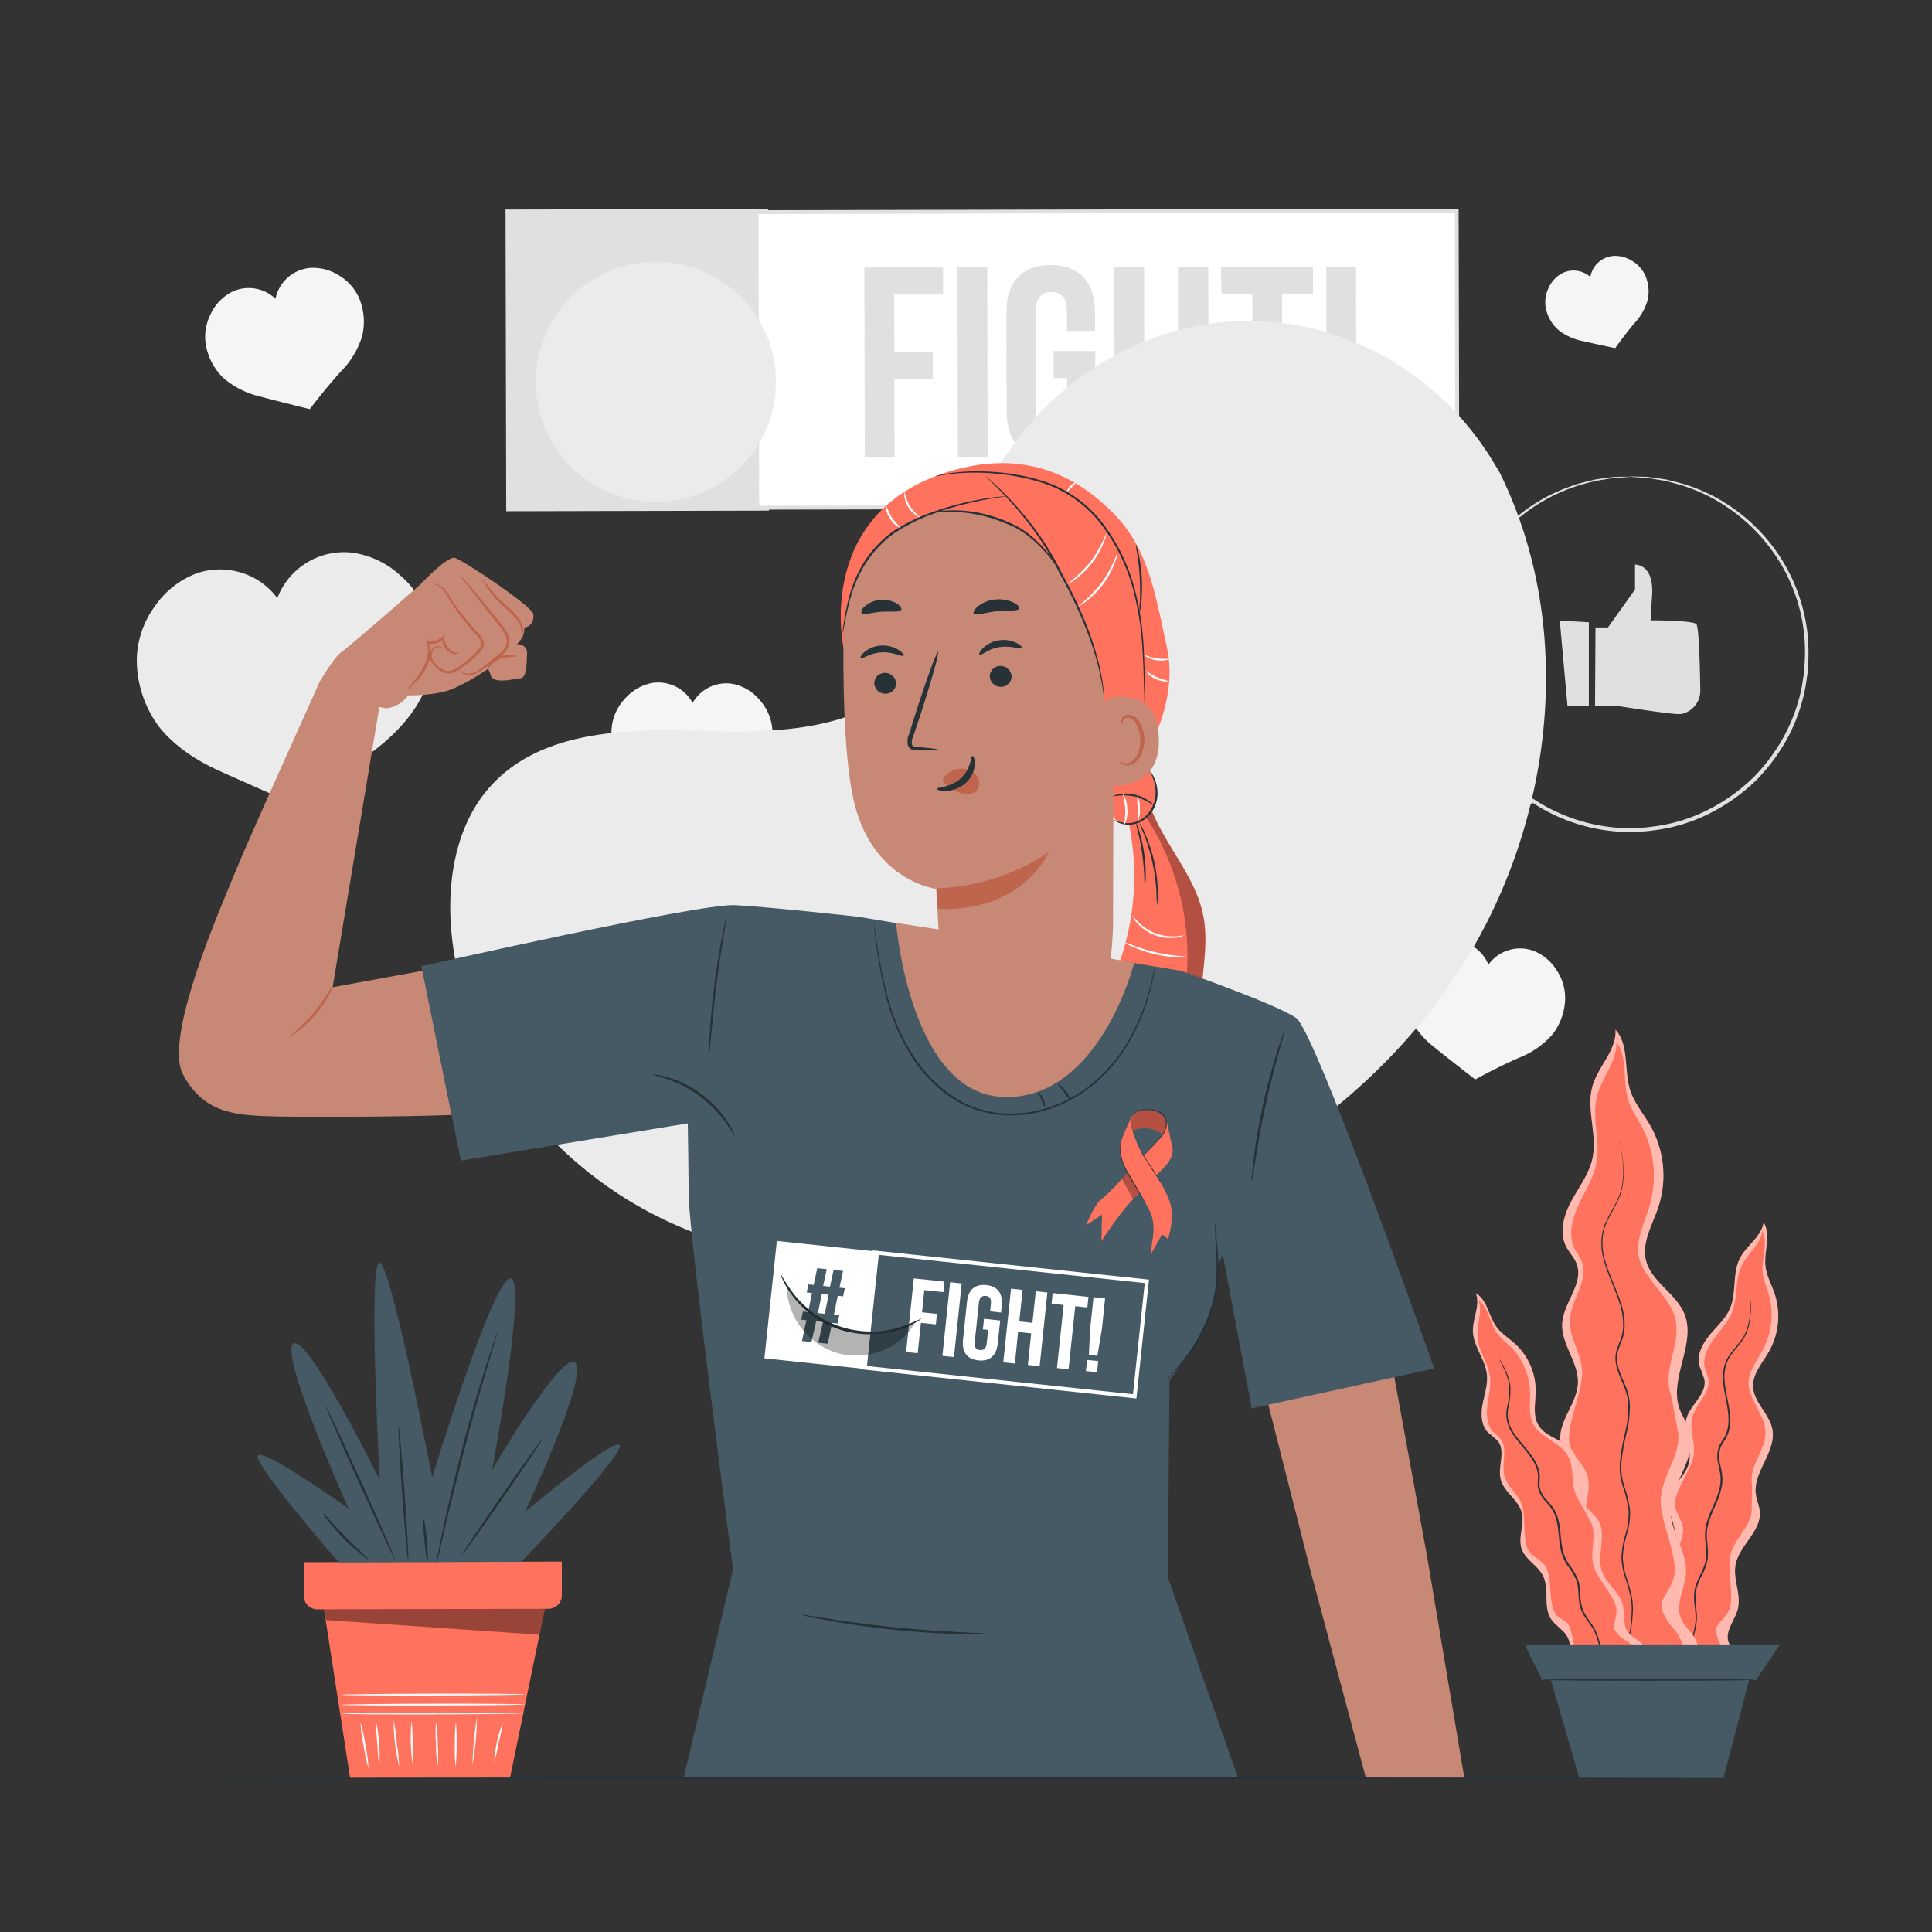 <svg xmlns="http://www.w3.org/2000/svg" viewBox="0 0 500 500"><rect x="0" y="0" width="500" height="500" fill="#333333" stroke="none"/><g id="background-complete"><path d="M412.91,162.38h3.23l7-9.82v-6.44s5-.31,4.41,8.13,0,6.29,0,6.29,10.6,0,11.48,1c.64.67.93,11.19,1,16.9a6.19,6.19,0,0,1-4.38,6.22,4.46,4.46,0,0,1-1.14.15c-2.64,0-16.14-2.15-16.14-2.15h-5.58Z" style="fill:#e0e0e0"></path><polygon points="403.67 160.61 405.66 182.68 411.19 182.68 411.19 161.05 403.67 160.61" style="fill:#e0e0e0"></polygon><path d="M421.91,123.32a4.4,4.4,0,0,1,.8,0l2.32.06c.51,0,1.09,0,1.72.08l2.05.29,2.4.34,2.67.67a43.37,43.37,0,0,1,13,5.65,45.86,45.86,0,0,1,21,34.41,48.52,48.52,0,0,1,.12,6.28c-.07,1.06-.05,2.14-.21,3.21s-.32,2.14-.48,3.23A46.15,46.15,0,0,1,463,190.29a49.32,49.32,0,0,1-8.34,11.48,48.36,48.36,0,0,1-12,8.63A43.84,43.84,0,0,1,428,214.89a28.11,28.11,0,0,1-3.9.33,34.67,34.67,0,0,1-3.95.08,47.28,47.28,0,0,1-7.91-1,46.13,46.13,0,0,1-15.74-6.63l.48.05-16,6.44-.95.38.27-1c1.62-5.88,3.19-11.61,4.71-17.14l.09.42a46,46,0,0,1-8.56-19.59,41.75,41.75,0,0,1-.63-10,32,32,0,0,1,.46-4.82l.36-2.34c.15-.77.38-1.52.56-2.27a45.93,45.93,0,0,1,17.9-26.09,44,44,0,0,1,10.64-5.61l2.4-.86,2.28-.58,2.08-.52c.67-.12,1.32-.19,1.92-.29,1.21-.15,2.28-.36,3.21-.41l2.36-.07,1.44,0a2.49,2.49,0,0,1,.48,0,1.65,1.65,0,0,1-.48.07l-1.44.11-2.34.16c-.92.07-2,.31-3.18.48A45.6,45.6,0,0,0,378,158c-.18.74-.41,1.47-.54,2.23s-.23,1.53-.35,2.31a32,32,0,0,0-.42,4.73,40.61,40.61,0,0,0,.65,9.84,45.16,45.16,0,0,0,8.44,19.16l.14.19-.06.24-4.68,17.15-.68-.61,16-6.45.25-.1.23.15a45.3,45.3,0,0,0,15.39,6.47,46.18,46.18,0,0,0,7.73,1,35.47,35.47,0,0,0,3.86-.07,28.53,28.53,0,0,0,3.82-.33,42.68,42.68,0,0,0,14.32-4.37,47.15,47.15,0,0,0,11.77-8.43,48.38,48.38,0,0,0,8.19-11.21,45.53,45.53,0,0,0,4.31-12.49c.16-1.06.33-2.12.49-3.17s.14-2.1.21-3.14a44.41,44.41,0,0,0-7.46-27.17,46.23,46.23,0,0,0-13.12-13,43.83,43.83,0,0,0-12.76-5.75l-2.65-.71-2.37-.39-2-.33c-.62-.07-1.19-.09-1.7-.13l-2.32-.17A4.12,4.12,0,0,1,421.91,123.32Z" style="fill:#e0e0e0"></path><rect x="130.93" y="54.15" width="67.99" height="78.07" transform="translate(-0.22 0.38) rotate(-0.13)" style="fill:#e0e0e0"></rect><rect x="195.89" y="54.69" width="181.19" height="76.5" transform="translate(-0.22 0.67) rotate(-0.13)" style="fill:#fff"></rect><path d="M195.48,131.9l-.18-77.5h.5L377.49,54l.18,77.5h-.5Zm.82-76.5.18,75.5,180.19-.42L376.5,55Z" style="fill:#e0e0e0"></path><path d="M166.93,104.39h-4.54l-1.44,14h-6.3l1.44-14h-3.43l.55-5.46h3.43l1.3-12.81h-3.5l.54-5.46h3.5l1.17-11.27h6.29l-1.16,11.27h4.55l1.16-11.27,6.3,0-1.16,11.27h3.57l-.55,5.46h-3.57l-1.3,12.81h3.57l-.55,5.46h-3.57l-1.43,14-6.3,0Zm-4-5.45h4.55l1.3-12.81h-4.55Z" style="fill:#fff"></path><path d="M231.47,91l9.93,0,0,7-9.94,0,.05,20.22-7.7,0-.11-49,20.36,0,0,7-12.67,0Z" style="fill:#e0e0e0"></path><path d="M247.79,69.21l7.7,0,.12,49h-7.7Z" style="fill:#e0e0e0"></path><path d="M272.69,90.84l10.77,0,0,15.53c0,7.84-3.89,12.33-11.45,12.35s-11.49-4.46-11.5-12.29l-.06-25.47c0-7.84,3.89-12.33,11.44-12.35s11.49,4.46,11.51,12.29v4.76l-7.28,0V80.41c0-3.5-1.55-4.82-4-4.82s-4,1.34-4,4.84l.06,26.45c0,3.5,1.56,4.75,4,4.75s4-1.27,4-4.77l0-9h-3.5Z" style="fill:#e0e0e0"></path><path d="M296.19,118.08l-7.69,0-.12-49,7.7,0,.05,21,8.74,0,0-21,7.83,0,.12,49-7.84,0-.05-21-8.75,0Z" style="fill:#e0e0e0"></path><path d="M316,69.05l23.8,0v7l-8,0,.09,42-7.69,0-.1-42-8,0Z" style="fill:#e0e0e0"></path><path d="M344.24,107.12l-1-17.7,0-20.43,7.69,0,.05,20.43L350,107.11Zm6.59,3.42,0,7.41-7.42,0,0-7.42Z" style="fill:#e0e0e0"></path><path d="M111.16,161.07a23.78,23.78,0,0,0-7.57-12.15A22.85,22.85,0,0,0,90.89,143a18.5,18.5,0,0,0-19.12,11.79,18.56,18.56,0,0,0-6.14-5.28A18.81,18.81,0,0,0,51,148.34a22.91,22.91,0,0,0-11,8.67,23.9,23.9,0,0,0-4.59,13.56A29,29,0,0,0,41,187.88c3.92,5.08,9.73,8.88,15.57,11.53,9.82,4.47,22.7,10,22.7,10s9.32-8.82,17.86-15.41c5.08-3.92,9.87-8.94,12.52-14.78A29,29,0,0,0,111.16,161.07Z" style="fill:#ebebeb"></path><path d="M92.94,77.15a12.84,12.84,0,0,0-5.14-5.82,12.44,12.44,0,0,0-7.33-2,10,10,0,0,0-9.17,8,10,10,0,0,0-11.72-1.56,12.42,12.42,0,0,0-5.11,5.63,12.9,12.9,0,0,0-1.23,7.67,15.75,15.75,0,0,0,4.57,8.75,22.46,22.46,0,0,0,9.37,4.77c5.66,1.5,13,3.29,13,3.29s4.19-5.56,8.16-9.85a22.24,22.24,0,0,0,5.37-9A15.77,15.77,0,0,0,92.94,77.15Z" style="fill:#f5f5f5"></path><path d="M199.86,188.52a12.87,12.87,0,0,0-3.06-7.13,12.44,12.44,0,0,0-6.33-4.22,10,10,0,0,0-11.22,4.76,10.1,10.1,0,0,0-2.87-3.33,10.22,10.22,0,0,0-7.78-1.82,12.44,12.44,0,0,0-6.61,3.76,12.94,12.94,0,0,0-3.57,6.9,15.77,15.77,0,0,0,1.61,9.74,22.36,22.36,0,0,0,7.41,7.45c4.9,3.2,11.36,7.21,11.36,7.21s5.73-4,10.84-6.81a22.17,22.17,0,0,0,7.92-6.9A15.7,15.7,0,0,0,199.86,188.52Z" style="fill:#f5f5f5"></path><path d="M405.06,258.32a13,13,0,0,0-2.32-7.41,12.45,12.45,0,0,0-5.87-4.84,10.14,10.14,0,0,0-8,.45,10,10,0,0,0-3.67,3.14,10,10,0,0,0-10.07-6.21,12.41,12.41,0,0,0-7,3.06A12.84,12.84,0,0,0,364,253a15.77,15.77,0,0,0,.6,9.86,22.37,22.37,0,0,0,6.61,8.17c4.55,3.68,10.57,8.33,10.57,8.33s6.1-3.37,11.48-5.67a22.17,22.17,0,0,0,8.58-6.06A15.74,15.74,0,0,0,405.06,258.32Z" style="fill:#f5f5f5"></path><path d="M425.7,71.1a8.51,8.51,0,0,0-3.49-3.69,8.12,8.12,0,0,0-4.82-1.16,6.55,6.55,0,0,0-5.81,5.44,6.54,6.54,0,0,0-7.69-.76,8.13,8.13,0,0,0-3.21,3.78,8.5,8.5,0,0,0-.64,5,10.24,10.24,0,0,0,3.18,5.61,14.5,14.5,0,0,0,6.22,2.91c3.72.86,8.58,1.87,8.58,1.87s2.62-3.72,5.12-6.61a14.57,14.57,0,0,0,3.31-6A10.34,10.34,0,0,0,425.7,71.1Z" style="fill:#f5f5f5"></path></g><g id="background-simple"><path d="M388.08,122.23l-1.7-2.81c-14.36-23.67-40.33-37.93-67.7-36.2a71.19,71.19,0,0,0-10.48,1.44c-24.89,5.33-46.55,24.15-55.52,48.25-5.28,14.18-6.76,30.5-16.78,41.75-13,14.65-35.17,15.11-54.63,14.5s-41.62-.09-54.59,14.61c-8.13,9.21-10.71,22.31-10.05,34.64,1.73,32.64,24.48,61.83,53.41,76.34s63,15.81,94.66,9.43c44.36-8.94,86.54-33.5,111.89-71.42S408.37,163.16,388.08,122.23Z" style="fill:#ebebeb"></path><circle cx="169.73" cy="98.8" r="31.08" style="fill:#ebebeb"></circle></g><g id="Plants"><path d="M430.59,430.93c-2.74-.14-3.55-4-2.53-6.56s3-4.82,3.07-7.56c0-2.38-1.49-4.55-1.63-6.93-.26-4.29,3.88-7.79,4.06-12.08.14-3.35-2.19-6.54-1.62-9.84.6-3.55,4.3-5.87,5.15-9.37.9-3.72-1.68-7.66-.69-11.35s5.32-6.39,4.7-10.16a34.38,34.38,0,0,0-1.29-3.55c-.77-2.8.76-5.73,2.62-8s4.13-4.24,5.28-6.91c1.76-4.12.53-9.13,2.62-13.09,1.73-3.3,5.59-5.52,6.07-9.22,2,3.33.05,7.57.49,11.4.29,2.5,1.59,4.75,2.38,7.14a18.57,18.57,0,0,1-1.46,14.88c-1.67,2.95-4.26,5.73-4.13,9.12.16,4.1,4.27,7.07,5,11.12,1,5.78-5.12,11-4.27,16.79.22,1.5.91,2.91,1,4.43.44,5.13-5.39,8.76-6.28,13.85-.65,3.73,1.51,7.6.61,11.29-.68,2.84-3.14,5.39-2.54,8.25a21,21,0,0,0,1.57,3.46,6.56,6.56,0,0,1-1,6.81,5.73,5.73,0,0,1-6.62,1.36" style="fill:#FF725E"></path><g style="opacity:0.5"><path d="M448.8,428.06a21,21,0,0,1-1.57-3.46c-.6-2.86,1.86-5.41,2.54-8.25.9-3.69-1.26-7.56-.61-11.29.89-5.09,6.72-8.72,6.28-13.85-.13-1.52-.82-2.93-1-4.43-.85-5.81,5.31-11,4.27-16.79-.72-4.05-4.83-7-5-11.12-.13-3.39,2.46-6.17,4.14-9.12a18.61,18.61,0,0,0,1.45-14.88c-.79-2.39-2.09-4.64-2.38-7.14-.44-3.83,1.47-8.07-.49-11.4-.48,3.7-4.34,5.92-6.07,9.22-2.09,4-.86,9-2.62,13.09-1.15,2.68-3.43,4.67-5.28,6.91s-3.39,5.18-2.62,8a34.38,34.38,0,0,1,1.29,3.55c.62,3.77-3.72,6.47-4.7,10.16s1.59,7.63.69,11.35c-.85,3.5-4.55,5.82-5.15,9.37-.57,3.3,1.76,6.49,1.62,9.84-.18,4.29-4.32,7.79-4.06,12.08.14,2.38,1.66,4.55,1.63,6.93,0,2.74-2.05,5-3.07,7.56s-.21,6.42,2.53,6.56l10.56,5.3a5.73,5.73,0,0,0,6.62-1.36A6.56,6.56,0,0,0,448.8,428.06Z" style="fill:#fff"></path></g><path d="M445.22,425.54a7.55,7.55,0,0,1-1.06-4.06c.29-1.57,2.94-3,3.6-5.61.86-3.45-.69-9.57,0-13.05.9-4.74,5.8-7.85,5.59-12.56-.05-1.38.14-5.07,0-6.44-.52-5.3,4.13-8.85,3.46-14.11-.48-3.68-4.29-8-4.29-11.75,0-3.12,2.23-5.84,3.71-8.67a19.46,19.46,0,0,0,1.68-13.79c-.59-2.15-1.59-4.14-1.75-6.42-.25-3.5,1.47-7.53-.05-10.46-.52,3.43-3.78,5.73-5.32,8.88-1.85,3.78-1,8.31-2.59,12.22-1,2.54-3,4.52-4.59,6.71s-3,5-2.42,7.52a29.11,29.11,0,0,1,1,3.18c.4,3.43-3.29,6.2-4.22,9.66s1.08,6.92.22,10.41c-.82,3.27-4,7.72-4.63,11-.57,3.08,2.22,5.08,2,8.17-.28,4-4.26,8.77-4.18,12.7.05,2.18,1.87,2.88,1.78,5.08-.11,2.53-2.23,7.55-3.16,10a6.84,6.84,0,0,0,.66,6.79l11.79,5.85C447.64,434.27,447.41,429.15,445.22,425.54Z" style="fill:#FF725E"></path><path d="M453.15,336.54a1.33,1.33,0,0,1,0,.26c0,.2,0,.46,0,.77,0,.67,0,1.67-.13,2.95a14.63,14.63,0,0,1-1.06,4.55c-.69,1.73-2.16,3.28-3.55,5.06a9.38,9.38,0,0,0-1.68,3.08,10.59,10.59,0,0,0-.43,3.77c.13,2.66.95,5.43,1.34,8.46a13,13,0,0,1-.15,4.69,8.76,8.76,0,0,1-.93,2.27,21.36,21.36,0,0,0-1.24,2.07,7.74,7.74,0,0,0-.07,4.79c.17.82.36,1.67.46,2.54a10.22,10.22,0,0,1-.07,2.65,20.9,20.9,0,0,1-1.62,5,41.15,41.15,0,0,0-1.83,4.63,12,12,0,0,0-.4,4.71,21.6,21.6,0,0,1,.16,4.68,14.13,14.13,0,0,1-1.49,4.21,16.54,16.54,0,0,0-1.48,3.82c-.5,2.61.24,5.11.18,7.42a19.92,19.92,0,0,1-1.35,6,20.6,20.6,0,0,0-1.15,4.47,6.49,6.49,0,0,0,.29,2.87c.24.63.43.93.4.95a5.32,5.32,0,0,1-.48-.91,6.26,6.26,0,0,1-.4-2.92,20.37,20.37,0,0,1,1.09-4.55,20.24,20.24,0,0,0,1.27-6,35.3,35.3,0,0,0-.29-3.55,13.32,13.32,0,0,1,.05-3.93c.51-2.73,2.51-5.08,2.93-8a21,21,0,0,0-.18-4.58,12.26,12.26,0,0,1,.41-4.87c.9-3.21,2.86-6.14,3.42-9.54a9.75,9.75,0,0,0,.07-2.53c-.1-.84-.28-1.67-.45-2.5a8.07,8.07,0,0,1,.11-5.07,19.81,19.81,0,0,1,1.27-2.12,8.12,8.12,0,0,0,.88-2.14,12.58,12.58,0,0,0,.16-4.53c-.37-3-1.18-5.77-1.3-8.49a11,11,0,0,1,.47-3.91,9.63,9.63,0,0,1,1.77-3.16c1.43-1.8,2.87-3.3,3.57-5a15,15,0,0,0,1.12-4.46c.14-1.27.17-2.26.21-2.93,0-.32,0-.57,0-.77A.9.9,0,0,1,453.15,336.54Z" style="fill:#263238"></path><path d="M413.75,432.27c-3.84.57-6-4.58-5.3-8.39s2.89-7.5,2.18-11.32c-.62-3.3-3.31-5.89-4.16-9.14-1.54-5.88,3.25-11.86,2.32-17.86-.73-4.68-4.82-8.46-5-13.19-.13-5.07,4.36-9.31,4.57-14.39.23-5.4-4.42-10.14-4.06-15.54s5.63-10.31,3.74-15.36c-.62-1.67-2-3-2.76-4.56-1.85-3.68-.53-8.16,1.43-11.77s4.57-7,5.42-11c1.32-6.18-1.75-12.79.05-18.85,1.5-5,6.24-9.18,5.9-14.43,3.62,4.07,2.13,10.46,3.8,15.65,1.08,3.38,3.49,6.15,5.25,9.24a26.25,26.25,0,0,1,2.05,21c-1.51,4.55-4.34,9.11-3.22,13.77,1.34,5.64,7.84,8.64,10,14,3,7.73-4.09,16.62-1.32,24.44.72,2,2.05,3.79,2.64,5.84,2,7-5.06,13.63-4.9,20.91.12,5.36,4.17,10.12,3.94,15.48-.17,4.13-2.88,8.33-1.26,12.13.71,1.65,2.12,2.87,3.13,4.35a9.32,9.32,0,0,1,.43,9.73,8.09,8.09,0,0,1-8.8,3.7" style="fill:#FF725E"></path><g style="opacity:0.5"><path d="M438.2,423.3c-1-1.48-2.42-2.7-3.13-4.35-1.62-3.8,1.09-8,1.26-12.13.23-5.36-3.82-10.12-3.94-15.48-.16-7.28,6.92-13.91,4.9-20.91-.59-2.05-1.92-3.82-2.64-5.84-2.77-7.82,4.34-16.71,1.32-24.44-2.12-5.4-8.62-8.4-10-14-1.12-4.66,1.71-9.22,3.22-13.77a26.25,26.25,0,0,0-2.05-21c-1.76-3.09-4.17-5.86-5.25-9.24-1.67-5.19-.18-11.58-3.8-15.65.34,5.25-4.4,9.39-5.9,14.43-1.8,6.06,1.27,12.67-.05,18.85-.85,4-3.46,7.41-5.42,11s-3.28,8.09-1.43,11.77c.8,1.59,2.14,2.89,2.76,4.56,1.89,5.05-3.39,10-3.74,15.36s4.29,10.14,4.06,15.54c-.21,5.08-4.7,9.32-4.57,14.39.13,4.73,4.22,8.51,5,13.19.93,6-3.86,12-2.32,17.86.85,3.25,3.54,5.84,4.16,9.14.71,3.82-1.46,7.51-2.18,11.32s1.46,9,5.3,8.39l16.08,4.46a8.09,8.09,0,0,0,8.8-3.7A9.32,9.32,0,0,0,438.2,423.3Z" style="fill:#fff"></path></g><path d="M432.55,420.81c-1.06-1.16-2.55-3.73-2.58-5.34,0-2.25,3.26-4.89,3.44-8.76.25-5-3.57-13.07-3.61-18.08-.06-6.8,5.88-12.46,4.31-18.92-.46-1.9-1.2-7.07-1.77-8.93-2.17-7.2,3.3-13.4.92-20.5-1.66-5-8.12-9.88-9.16-15.1-.85-4.31,1.49-8.71,2.77-13a27.44,27.44,0,0,0-1.45-19.57c-1.4-2.82-3.33-5.3-4.18-8.42-1.31-4.78,0-10.83-2.93-14.48.22,4.9-3.68,9-4.95,13.76-1.53,5.75.9,11.8-.23,17.64-.74,3.8-2.9,7.08-4.53,10.55s-2.75,7.72-1.29,11.08c.64,1.46,1.71,2.62,2.2,4.15,1.49,4.64-2.85,9.49-3.2,14.53s3.39,9.31,3.15,14.37c-.23,4.76-3.45,11.79-3.39,16.54.05,4.42,4.46,6.43,5,10.77.7,5.58-3.49,13.31-2.3,18.74.66,3,3.38,3.48,3.85,6.55.54,3.53-1,11.08-1.64,14.68s0,6.16,2.77,9.22l17.93,4.88C438.29,432.23,436.56,425.21,432.55,420.81Z" style="fill:#FF725E"></path><path d="M419.15,295.33a46,46,0,0,1,.92,5.53,20.9,20.9,0,0,1-.24,6.59,16.75,16.75,0,0,1-1.41,3.88c-.64,1.31-1.42,2.64-2.13,4.08a13.36,13.36,0,0,0-1.5,4.75,14.79,14.79,0,0,0,.44,5.37c.9,3.67,2.8,7.29,4.16,11.36a18.05,18.05,0,0,1,1.06,6.51,12.33,12.33,0,0,1-.65,3.37,31.09,31.09,0,0,0-1.16,3.22c-.54,2.23.3,4.53,1.22,6.71.46,1.1.95,2.22,1.33,3.39a14.25,14.25,0,0,1,.62,3.67,29.21,29.21,0,0,1-.89,7.28,57.92,57.92,0,0,0-1.25,6.94,16.79,16.79,0,0,0,0,3.4,19,19,0,0,0,.7,3.27,30.29,30.29,0,0,1,1.51,6.41,20.07,20.07,0,0,1-.9,6.21,23.27,23.27,0,0,0-1,5.73,18.35,18.35,0,0,0,1,5.33,50.08,50.08,0,0,1,1.34,4.9,17.86,17.86,0,0,1,.22,4.63c-.09,1.46-.27,2.82-.43,4.09a29.61,29.61,0,0,0-.35,6.53,9,9,0,0,0,1.22,3.9c.51.8.85,1.17.82,1.19a8.32,8.32,0,0,1-.9-1.13,8.82,8.82,0,0,1-1.32-3.94,28.82,28.82,0,0,1,.27-6.58c.15-1.27.31-2.63.39-4.08a17.18,17.18,0,0,0-.25-4.54,49.19,49.19,0,0,0-1.36-4.86,18.74,18.74,0,0,1-1-5.44,23.35,23.35,0,0,1,1-5.83,19.33,19.33,0,0,0,.87-6.08,29.69,29.69,0,0,0-1.5-6.32,19.06,19.06,0,0,1-.73-3.34,17.68,17.68,0,0,1,0-3.49,57.12,57.12,0,0,1,1.25-7,28.66,28.66,0,0,0,.88-7.16,13.69,13.69,0,0,0-.61-3.55c-.36-1.14-.84-2.24-1.3-3.35a20.52,20.52,0,0,1-1.18-3.41,7.87,7.87,0,0,1-.06-3.58,29.9,29.9,0,0,1,1.18-3.27,11.84,11.84,0,0,0,.63-3.25,17.63,17.63,0,0,0-1-6.35c-1.33-4-3.22-7.67-4.12-11.4a15,15,0,0,1-.42-5.51,13.49,13.49,0,0,1,1.56-4.85c.73-1.45,1.51-2.77,2.16-4.06a16.49,16.49,0,0,0,1.42-3.81,21,21,0,0,0,.32-6.51c-.16-1.79-.39-3.18-.53-4.12l-.17-1.06A2.65,2.65,0,0,1,419.15,295.33Z" style="fill:#263238"></path><path d="M411.35,434.8c-2.19,1.08-4.49-1.58-4.8-4s.28-5.05-.88-7.19c-1-1.86-3.12-2.89-4.26-4.68-2.05-3.21-.34-7.72-2.06-11.13-1.34-2.66-4.52-4.13-5.51-6.94-1.06-3,.8-6.41,0-9.49-.9-3.28-4.6-5.22-5.43-8.52s1.37-7.26-.73-9.91a31.55,31.55,0,0,0-2.54-2.2c-1.81-1.84-1.89-4.78-1.41-7.32s1.37-5.08,1.11-7.65c-.41-4-3.52-7.31-3.62-11.29-.07-3.31,2-6.7.74-9.78,3,1.74,3.3,5.85,5.3,8.64,1.31,1.81,3.28,3,4.93,4.51A16.47,16.47,0,0,1,397.43,360c0,3-.83,6.29.73,8.86,1.9,3.12,6.37,3.66,8.68,6.48,3.3,4,.76,10.74,3.93,14.88.82,1.07,2,1.87,2.72,3,2.55,3.8-.4,9.13,1.1,13.46,1.11,3.18,4.45,5.25,5.35,8.5.7,2.5-.11,5.54,1.59,7.5a18.65,18.65,0,0,0,2.71,2,5.85,5.85,0,0,1,2.15,5.73,5.1,5.1,0,0,1-4.56,3.92" style="fill:#FF725E"></path><g style="opacity:0.5"><path d="M424.24,424.71a18.65,18.65,0,0,1-2.71-2c-1.7-2-.89-5-1.59-7.5-.9-3.25-4.24-5.32-5.35-8.5-1.5-4.33,1.45-9.66-1.1-13.46-.76-1.12-1.9-1.92-2.72-3-3.17-4.14-.63-10.84-3.93-14.88-2.31-2.82-6.78-3.36-8.68-6.48-1.56-2.57-.76-5.85-.73-8.86a16.47,16.47,0,0,0-5.29-12.18c-1.65-1.51-3.62-2.7-4.93-4.51-2-2.79-2.34-6.9-5.3-8.64,1.22,3.08-.81,6.47-.74,9.78.1,4,3.21,7.33,3.62,11.29.26,2.57-.64,5.1-1.11,7.65s-.4,5.48,1.41,7.32a31.55,31.55,0,0,1,2.54,2.2c2.1,2.65-.1,6.63.73,9.91s4.53,5.24,5.43,8.52c.85,3.08-1,6.48,0,9.49,1,2.81,4.17,4.28,5.51,6.94,1.72,3.41,0,7.92,2.06,11.14,1.14,1.78,3.25,2.81,4.26,4.67,1.16,2.14.58,4.77.88,7.19s2.61,5.08,4.8,4l10.48-.44a5.1,5.1,0,0,0,4.56-3.92A5.85,5.85,0,0,0,424.24,424.71Z" style="fill:#fff"></path></g><path d="M420.38,424.3a6.59,6.59,0,0,1-2.57-2.69c-.46-1.34,1-3.56.37-5.91-.83-3.05-4.67-7.13-5.66-10.12-1.35-4.06,1.11-8.6-1.08-12.16-.64-1.05-2.09-4-2.78-5-2.7-3.89-.62-8.66-3.42-12.45-1.95-2.65-6.77-4.34-8.4-7.27-1.34-2.41-.79-5.49-.86-8.33a17.24,17.24,0,0,0-4.65-11.43c-1.38-1.41-3-2.53-4.13-4.23-1.7-2.61-2.11-6.47-4.55-8.1,1.08,2.89-.47,6.09-.3,9.2.2,3.73,2.82,6.88,3.27,10.6.29,2.42-.36,4.8-.67,7.19s-.16,5.15,1.37,6.88a27.46,27.46,0,0,1,2.12,2.06c1.78,2.48.12,6.23.89,9.31s3.83,4.91,4.66,8c.78,2.89.22,7.73,1.17,10.56.88,2.63,3.91,3,5.08,5.48,1.49,3.2.48,8.64,2.24,11.66,1,1.67,2.69,1.43,3.57,3.17,1,2,1.53,6.83,1.85,9.1a6.08,6.08,0,0,0,3.45,5l11.67-.55C426,430,423.64,426.16,420.38,424.3Z" style="fill:#FF725E"></path><path d="M388.11,351.8s.05.06.13.19l.34.59a25.72,25.72,0,0,1,1.18,2.34,13,13,0,0,1,1.15,4,20.91,20.91,0,0,1-.57,5.47,8.09,8.09,0,0,0,0,3.1,9.18,9.18,0,0,0,1.29,3.11c1.25,2,3.08,3.8,4.69,6a11.55,11.55,0,0,1,1.91,3.71,7.83,7.83,0,0,1,.27,2.17,17.25,17.25,0,0,0-.07,2.14,6.8,6.8,0,0,0,2,3.73c.49.57,1,1.14,1.46,1.78a8.91,8.91,0,0,1,1.09,2.1,18.21,18.21,0,0,1,.88,4.55,35.84,35.84,0,0,0,.59,4.38,10.58,10.58,0,0,0,1.71,3.82,18.61,18.61,0,0,1,2.15,3.57,12.34,12.34,0,0,1,.66,3.91,14.37,14.37,0,0,0,.5,3.61c.73,2.23,2.38,3.85,3.34,5.67a17.55,17.55,0,0,1,1.55,5.28,18.39,18.39,0,0,0,1,4,5.69,5.69,0,0,0,1.46,2.1c.45.38.73.54.71.57a4.59,4.59,0,0,1-.77-.49,5.66,5.66,0,0,1-1.57-2.1,18.64,18.64,0,0,1-1.13-4,17.56,17.56,0,0,0-1.58-5.17c-.94-1.76-2.62-3.36-3.43-5.71s-.24-5-1.19-7.48a18.1,18.1,0,0,0-2.11-3.47,10.93,10.93,0,0,1-1.79-4c-.69-2.89-.43-6-1.46-8.88a8.57,8.57,0,0,0-1-2c-.43-.6-.93-1.17-1.42-1.74a7.21,7.21,0,0,1-2.11-4,17.53,17.53,0,0,1,.07-2.2,7.24,7.24,0,0,0-.24-2,11,11,0,0,0-1.83-3.58c-1.57-2.15-3.41-4-4.67-6a9.57,9.57,0,0,1-1.32-3.25,8.5,8.5,0,0,1,0-3.22,21,21,0,0,0,.63-5.39,12.9,12.9,0,0,0-1.05-3.95c-.43-1-.83-1.83-1.1-2.37-.12-.24-.21-.45-.29-.61S388.1,351.8,388.11,351.8Z" style="fill:#263238"></path><polygon points="394.58 425.57 399.12 434.8 454.45 434.8 460.69 425.57 394.58 425.57" style="fill:#455a64"></polygon><polygon points="400.45 431.62 408.73 460.21 446 460.24 453.5 431.67 400.45 431.62" style="fill:#455a64"></polygon><path d="M454.2,434.73c0,.13-12.34.24-27.57.24s-27.57-.11-27.57-.24,12.34-.23,27.57-.23S454.2,434.6,454.2,434.73Z" style="fill:#263238"></path><polygon points="83.4 413.55 90.63 460.3 131.97 460.2 141.46 414.09 83.4 413.55" style="fill:#FF725E"></polygon><path d="M135.75,443.4c0,.13-10.6.26-23.66.29s-23.66-.05-23.66-.18,10.59-.27,23.66-.3S135.75,443.26,135.75,443.4Z" style="fill:#fafafa"></path><path d="M135.9,441.1c0,.13-10.66.26-23.82.29s-23.82-.05-23.82-.18,10.66-.27,23.82-.3S135.9,441,135.9,441.1Z" style="fill:#fafafa"></path><path d="M135.81,438.5c0,.13-10.66.27-23.81.3s-23.83-.06-23.83-.19,10.67-.27,23.82-.3S135.81,438.37,135.81,438.5Z" style="fill:#fafafa"></path><path d="M95.37,457.62a38.9,38.9,0,0,1-1.28-5.89,35.65,35.65,0,0,1-.8-6,38.54,38.54,0,0,1,1.28,5.89A38.2,38.2,0,0,1,95.37,457.62Z" style="fill:#fafafa"></path><path d="M98.18,457.11a46.6,46.6,0,0,1-.52-5.74,48.3,48.3,0,0,1-.29-5.76,45.64,45.64,0,0,1,.81,11.5Z" style="fill:#fafafa"></path><path d="M103.31,457.1a46.88,46.88,0,0,1-1.42-11.87,50.21,50.21,0,0,1,.81,5.92A53.1,53.1,0,0,1,103.31,457.1Z" style="fill:#fafafa"></path><path d="M106.91,457.34a47.6,47.6,0,0,1-.42-12,50.94,50.94,0,0,1,.32,6A53.9,53.9,0,0,1,106.91,457.34Z" style="fill:#fafafa"></path><path d="M113.28,457.08a32.41,32.41,0,0,1-.45-5.68,33.83,33.83,0,0,1,0-5.7,32.41,32.41,0,0,1,.45,5.68A33.83,33.83,0,0,1,113.28,457.08Z" style="fill:#fafafa"></path><path d="M117.93,457.31a36,36,0,0,1-.21-5.87,35,35,0,0,1,.28-5.88,70.56,70.56,0,0,1-.07,11.75Z" style="fill:#fafafa"></path><path d="M122.29,456.68a78.58,78.58,0,0,1,1.16-12.24,78.58,78.58,0,0,1-1.16,12.24Z" style="fill:#fafafa"></path><path d="M127.91,456.05a32.78,32.78,0,0,1,2.21-10.27,43.14,43.14,0,0,1-1.05,5.15A44.56,44.56,0,0,1,127.91,456.05Z" style="fill:#fafafa"></path><path d="M78.64,404.3l0,8.75a3.45,3.45,0,0,0,3.45,3.44l59.87-.14a3.46,3.46,0,0,0,3.44-3.46l0-8.75Z" style="fill:#FF725E"></path><g style="opacity:0.4"><polygon points="83.86 416.48 84.36 419.27 139.61 423.07 140.99 416.35 83.86 416.48"></polygon></g><path d="M87.65,404.32S64.32,377.54,66.9,376.57s23.31,13.85,23.31,13.85S72.34,350.7,75.88,347.78,98.27,383,98.27,383s-3-55.59-.13-56.25,13.71,55.57,13.71,55.57,15.72-51.43,20.24-51.44-4.73,49.47-4.73,49.47S146,348.58,149,352.78s-13.16,38.5-13.16,38.5,23.55-19.77,24.53-17.19-25.47,30.12-25.47,30.12Z" style="fill:#455a64"></path><path d="M84.31,363.92c.16-.07,4.31,8.77,9.27,19.75s8.84,19.93,8.68,20S98,394.91,93,383.93,84.15,364,84.31,363.92Z" style="fill:#263238"></path><path d="M103.13,368.82c.17,0,.88,7.79,1.57,17.42s1.11,17.45.93,17.47-.88-7.79-1.57-17.42S103,368.84,103.13,368.82Z" style="fill:#263238"></path><path d="M129,343.86s0,.22-.13.63-.3,1.06-.51,1.77c-.48,1.62-1.13,3.81-1.93,6.48-1.63,5.48-3.82,13.05-6,21.47s-4.07,16.1-5.36,21.66c-.63,2.71-1.14,4.94-1.52,6.59-.18.72-.32,1.31-.44,1.79a2.12,2.12,0,0,1-.19.61,2.39,2.39,0,0,1,.07-.64c.08-.48.19-1.08.31-1.81.29-1.57.74-3.84,1.33-6.64,1.18-5.59,3-13.28,5.18-21.72s4.49-16,6.23-21.44c.87-2.72,1.6-4.92,2.13-6.43.24-.69.45-1.26.62-1.73A2.31,2.31,0,0,1,129,343.86Z" style="fill:#263238"></path><path d="M140.29,372.5c.14.1-4.39,6.88-10.12,15.15s-10.49,14.89-10.63,14.79,4.38-6.89,10.11-15.16S140.14,372.39,140.29,372.5Z" style="fill:#263238"></path><path d="M95.51,403.73a8.26,8.26,0,0,1-2-1.45A54.62,54.62,0,0,1,89,398.21a56.05,56.05,0,0,1-4-4.53,8.26,8.26,0,0,1-1.4-2.07c.14-.11,2.57,2.81,5.85,6.15S95.63,403.59,95.51,403.73Z" style="fill:#263238"></path><path d="M109.62,393c.17,0,.55,2.46.84,5.53s.38,5.58.2,5.6-.55-2.46-.84-5.54S109.44,393.06,109.62,393Z" style="fill:#263238"></path></g><g id="Character"><path d="M310.66,258.87c.51-7.43,2.2-15,.67-22.25-2.54-12.08-13.47-21.32-15.05-33.56L293,211.87c3.32,10.55,5.87,21.45,5.85,32.51,0,9-1.72,18-1.91,27s1.34,18.55,7,25.6q1.44-6.57,2.87-13.15l10.44,9.63A70,70,0,0,1,310.66,258.87Z" style="fill:#FF725E"></path><g style="opacity:0.3"><path d="M310.66,258.87c.51-7.43,2.2-15,.67-22.25-2.54-12.08-13.47-21.32-15.05-33.56L293,211.87c3.32,10.55,5.87,21.45,5.85,32.51,0,9-1.72,18-1.91,27s1.34,18.55,7,25.6q1.44-6.57,2.87-13.15l10.44,9.63A70,70,0,0,1,310.66,258.87Z"></path></g><path d="M305.69,273.26c-.34-8.08,1.38-16.11,1.6-24.19a66,66,0,0,0-13.49-41.56l-2,4.05a67.44,67.44,0,0,1-1.15,34.68c-2.46,8.1-6.47,15.81-7.52,24.22-1.32,10.6,2.2,21.14,5.66,31.24.87,2.53,2.49,5.58,5.15,5.32a6.09,6.09,0,0,0,2.44-1l19.34-11.67C308.94,289.93,306,281.34,305.69,273.26Z" style="fill:#FF725E"></path><path d="M296.31,229.1a13.31,13.31,0,0,1-.17-2.4c-.08-1.48-.23-3.51-.54-5.75s-.75-4.23-1.09-5.67a13.18,13.18,0,0,1-.5-2.35,9.37,9.37,0,0,1,.86,2.25,39.59,39.59,0,0,1,1.24,5.7,39.17,39.17,0,0,1,.4,5.82A8.75,8.75,0,0,1,296.31,229.1Z" style="fill:#263238"></path><path d="M299.46,234.2a32,32,0,0,1-.17-3.21,50.94,50.94,0,0,0-1-7.66,49.44,49.44,0,0,0-2.24-7.39,31.09,31.09,0,0,1-1.17-3s.19.24.47.73.63,1.21,1,2.13a38.48,38.48,0,0,1,2.41,7.42,39.21,39.21,0,0,1,.88,7.76c0,1,0,1.8-.08,2.36A2.53,2.53,0,0,1,299.46,234.2Z" style="fill:#263238"></path><path d="M297.82,199.91a5.94,5.94,0,0,0-5-2.61c-2.37.11-4.38,1.94-5.4,4.07a19,19,0,0,0-1.39,6.93l2.66,3.82a5.83,5.83,0,0,0,7.24.2,9.63,9.63,0,0,0,1.87-12.41Z" style="fill:#FF725E"></path><path d="M218.29,167.54s-7.88-36,29.07-46c19-5.15,32.08,2.37,41,11.51S299,153.9,302,167.54c4.33,20.09-13.62,39.34-13.62,39.34Z" style="fill:#FF725E"></path><path d="M246.12,131.81l7.25-.81L281,142.15a7.72,7.72,0,0,1,7.29,7.48l-.24,90.15s-.36,15.9-4,20.77l-2.22,2.91c-8.86,11.7-29.59,8.47-36.6-4.42a9.94,9.94,0,0,1-1-2.33,17.25,17.25,0,0,1-.41-2,64.37,64.37,0,0,1-.87-13.54c-.5-8-.66-11.23-.66-11.16s-17-2-21.53-23.7c-2.28-10.82-2.63-28.73-2.44-43.39C218.5,149.7,229.83,131.79,246.12,131.81Z" style="fill:#c78976"></path><path d="M226.27,176.83a2.81,2.81,0,0,0,2.86,2.7,2.69,2.69,0,0,0,2.77-2.68,2.82,2.82,0,0,0-2.85-2.7A2.7,2.7,0,0,0,226.27,176.83Z" style="fill:#263238"></path><path d="M256.16,175.05a2.82,2.82,0,0,0,2.85,2.7,2.7,2.7,0,0,0,2.78-2.68,2.83,2.83,0,0,0-2.85-2.71A2.71,2.71,0,0,0,256.16,175.05Z" style="fill:#263238"></path><path d="M222.76,170.3c.37.35,2.42-1.33,5.45-1.47s5.32,1.26,5.63.87c.15-.17-.24-.82-1.24-1.47a7.71,7.71,0,0,0-4.53-1.16,7.42,7.42,0,0,0-4.31,1.64C222.86,169.47,222.58,170.15,222.76,170.3Z" style="fill:#263238"></path><path d="M253.52,169.45c.4.31,2.27-1.58,5.26-2s5.42.7,5.69.29c.14-.19-.31-.79-1.38-1.34a7.75,7.75,0,0,0-4.62-.68,7.41,7.41,0,0,0-4.12,2.07C253.54,168.61,253.32,169.31,253.52,169.45Z" style="fill:#263238"></path><path d="M242.68,194c0-.17-1.89-.4-5-.64-.78,0-1.52-.16-1.67-.68a3.9,3.9,0,0,1,.4-2.31q.95-2.87,2-6c2.75-8.54,4.7-15.54,4.36-15.65s-2.86,6.72-5.61,15.26l-1.89,6a4.42,4.42,0,0,0-.25,3.05,1.92,1.92,0,0,0,1.33,1.07,5.29,5.29,0,0,0,1.32.11C240.77,194.25,242.68,194.16,242.68,194Z" style="fill:#263238"></path><path d="M242.38,229.91a55.88,55.88,0,0,0,29-9.31s-6.62,15.55-28.67,14.6Z" style="fill:#bf654e"></path><path d="M244.32,201.22a5.48,5.48,0,0,1,4.79-2.27,5,5,0,0,1,3.53,1.67,3.16,3.16,0,0,1,.42,3.6,3.65,3.65,0,0,1-3.91,1.2,11.48,11.48,0,0,1-4-2.12,3.21,3.21,0,0,1-.91-.85,1,1,0,0,1-.05-1.12" style="fill:#bf654e"></path><path d="M251.69,195.64c-.49,0-.34,3.28-3,5.75s-6.21,2.29-6.21,2.75c0,.21.81.6,2.29.56a8.15,8.15,0,0,0,5.19-2.1,7.09,7.09,0,0,0,2.33-4.82C252.32,196.4,251.91,195.61,251.69,195.64Z" style="fill:#263238"></path><path d="M252,158.76c.45.74,2.87-.25,5.92-.56s5.67.05,5.89-.76c.09-.39-.51-1-1.66-1.58a9.05,9.05,0,0,0-4.68-.7,8.64,8.64,0,0,0-4.32,1.71C252.19,157.65,251.8,158.41,252,158.76Z" style="fill:#263238"></path><path d="M223,158.65c.56.66,2.61-.16,5.12-.32s4.65.23,5.1-.51c.2-.36-.17-1-1.13-1.64a7.18,7.18,0,0,0-4.22-.92,7.09,7.09,0,0,0-4,1.59C223,157.6,222.72,158.32,223,158.65Z" style="fill:#263238"></path><path d="M286.07,182.94s-2.46-26.49-16.86-41.34c-11.17-11.52-29.37-13.74-41.92-.34-2.11,2.25-5.93,7.6-9,17.64,0,0,2.09-31.16,29.85-34.58,26.21-3.23,39.59,14.16,43.86,26.78,4.16,12.31,3.13,31.84,3.13,31.84Z" style="fill:#FF725E"></path><path d="M296.16,182a.75.75,0,0,1,0-.24c0-.2,0-.44,0-.73q0-1-.09-2.79c-.07-2.42-.12-5.93-.4-10.25a76.2,76.2,0,0,0-2.31-15,48,48,0,0,0-7.9-16.64,31.37,31.37,0,0,0-14.54-11A49.12,49.12,0,0,0,263,123.3a60,60,0,0,0-7-.85,56.46,56.46,0,0,0-10.21.24c-1.2.17-2.13.3-2.75.43l-.72.13a.94.94,0,0,1-.25,0l.24-.07.7-.18c.62-.16,1.55-.33,2.75-.53a51.17,51.17,0,0,1,10.26-.4,56.38,56.38,0,0,1,7.07.79,48,48,0,0,1,7.9,2A31.71,31.71,0,0,1,285.81,136a48.21,48.21,0,0,1,7.95,16.84A75,75,0,0,1,296,168c.23,4.34.22,7.84.24,10.27,0,1.18,0,2.11,0,2.79l0,.72A.67.67,0,0,1,296.16,182Z" style="fill:#263238"></path><path d="M285.73,180.33a4.16,4.16,0,0,1-.12-.66c-.08-.44-.15-1.08-.3-1.9a66.6,66.6,0,0,0-1.51-6.9,87.08,87.08,0,0,0-3.44-9.88,122.42,122.42,0,0,0-5.56-11.56c-.57-1-1.06-2-1.55-3s-1-1.94-1.58-2.86c-1.08-1.85-2.2-3.59-3.33-5.21a91.54,91.54,0,0,0-6.52-8.19c-2-2.21-3.7-3.92-4.9-5.08l-1.39-1.33a3.16,3.16,0,0,1-.47-.49,3.74,3.74,0,0,1,.54.41c.33.29.84.7,1.45,1.26,1.25,1.12,3,2.79,5.05,5a83.43,83.43,0,0,1,6.63,8.16c1.15,1.61,2.29,3.36,3.38,5.22.56.93,1.08,1.89,1.6,2.88s1,2,1.55,3a115.94,115.94,0,0,1,5.55,11.61,80.42,80.42,0,0,1,3.34,10,54.16,54.16,0,0,1,1.36,7c.12.83.16,1.48.2,1.92A3.1,3.1,0,0,1,285.73,180.33Z" style="fill:#263238"></path><path d="M260.1,128.46a2.28,2.28,0,0,1-.6.12c-.4.07-1,.13-1.75.26-1.52.23-3.7.61-6.37,1.22a80.83,80.83,0,0,0-9.23,2.68,48.08,48.08,0,0,0-10.53,5.13,26.49,26.49,0,0,0-4.54,4,28.07,28.07,0,0,0-3.39,4.5,34.39,34.39,0,0,0-3.69,8.8c-.73,2.64-1.14,4.83-1.43,6.33q-.19,1.06-.33,1.74a4.76,4.76,0,0,1-.14.6,2.24,2.24,0,0,1,0-.62c.05-.4.12-1,.23-1.75a61.15,61.15,0,0,1,1.27-6.39,33.63,33.63,0,0,1,3.64-9,27.33,27.33,0,0,1,3.43-4.6,26,26,0,0,1,4.62-4.07A47,47,0,0,1,242,132.29a76.39,76.39,0,0,1,9.31-2.59c2.69-.56,4.89-.9,6.42-1.06.77-.1,1.36-.13,1.77-.17A2.82,2.82,0,0,1,260.1,128.46Z" style="fill:#263238"></path><path d="M274.09,147.58s-.29-.45-.83-1.24a34.57,34.57,0,0,0-2.5-3.18c-2.27-2.5-5.69-6-10.62-7.75a36.86,36.86,0,0,0-12.92-2.91c-1.71-.07-3.09,0-4.05,0a7.66,7.66,0,0,1-1.49,0,7.5,7.5,0,0,1,1.47-.24,37.44,37.44,0,0,1,4.08-.19,33.4,33.4,0,0,1,6,.62,37.49,37.49,0,0,1,7.09,2.17,27.87,27.87,0,0,1,3.48,1.66,23.45,23.45,0,0,1,2.93,2.07,32.61,32.61,0,0,1,4.29,4.27,27,27,0,0,1,2.39,3.32,10.29,10.29,0,0,1,.52,1C274.06,147.44,274.11,147.57,274.09,147.58Z" style="fill:#263238"></path><path d="M294,141a9.67,9.67,0,0,1,.71,2.51,40.69,40.69,0,0,1,.8,6.23,42,42,0,0,1-.16,6.29,11.24,11.24,0,0,1-.45,2.57,16.06,16.06,0,0,1,.08-2.6c.08-1.59.13-3.8,0-6.23a62.08,62.08,0,0,0-.64-6.2A18.34,18.34,0,0,1,294,141Z" style="fill:#263238"></path><path d="M284,186.59c-.08-1.63,1.62-5.57,3.22-5.91,4.27-.88,12.05-.93,12.67,10,.85,14.94-14.33,12.71-14.38,12.28S284.31,192.23,284,186.59Z" style="fill:#c78976"></path><path d="M289.79,197.05c.07-.05.27.17.72.35a2.65,2.65,0,0,0,1.95-.07c1.55-.67,2.74-3.26,2.66-6a8.63,8.63,0,0,0-.94-3.69,3,3,0,0,0-2.08-1.89,1.32,1.32,0,0,0-1.49.8c-.18.43-.07.73-.14.75s-.34-.23-.25-.85a1.66,1.66,0,0,1,.53-1,2,2,0,0,1,1.42-.46,3.65,3.65,0,0,1,2.85,2.16,8.8,8.8,0,0,1,1.14,4.11c.07,3-1.31,5.93-3.43,6.67a2.78,2.78,0,0,1-2.41-.26C289.84,197.41,289.74,197.08,289.79,197.05Z" style="fill:#bf654e"></path><path d="M297.6,199.53s.23.21.53.69a10.31,10.31,0,0,1,1,2.18,9.71,9.71,0,0,1,.41,3.52,8.65,8.65,0,0,1-1.39,4.12,7.71,7.71,0,0,1-3.32,2.83,7.14,7.14,0,0,1-3.52.52,6.12,6.12,0,0,1-2.28-.71c-.49-.27-.72-.5-.7-.52a8.63,8.63,0,0,0,3,.86,7,7,0,0,0,3.29-.59,7.3,7.3,0,0,0,3.07-2.68,8.31,8.31,0,0,0,1.35-3.87,9.92,9.92,0,0,0-.29-3.38A21.35,21.35,0,0,0,297.6,199.53Z" style="fill:#263238"></path><path d="M298.76,208.61a16.11,16.11,0,0,0-5.12-2.49,15.92,15.92,0,0,0-5.7,0,3.76,3.76,0,0,1,1.63-.57,9.94,9.94,0,0,1,4.18.1,10.2,10.2,0,0,1,3.8,1.76A4.09,4.09,0,0,1,298.76,208.61Z" style="fill:#263238"></path><path d="M289.23,142.89a9.57,9.57,0,0,1-.64,2.55,22.7,22.7,0,0,1-3,5.61,22.27,22.27,0,0,1-4.45,4.53,8.86,8.86,0,0,1-2.24,1.38,35.41,35.41,0,0,0,6.27-6.22A35.62,35.62,0,0,0,289.23,142.89Z" style="fill:#fff"></path><path d="M286.34,137.93a8,8,0,0,1-.68,2.42,21.63,21.63,0,0,1-3,5.3,21.4,21.4,0,0,1-4.35,4.26,8.39,8.39,0,0,1-2.17,1.29,36.33,36.33,0,0,0,6.11-5.86A35.89,35.89,0,0,0,286.34,137.93Z" style="fill:#fff"></path><path d="M238.13,133.88c0,.06-.47-.09-1.08-.53a7.1,7.1,0,0,1-2-2.15,7.24,7.24,0,0,1-1-2.75c-.1-.74,0-1.2,0-1.2a17,17,0,0,0,1.38,3.69A16.41,16.41,0,0,0,238.13,133.88Z" style="fill:#fff"></path><path d="M233.22,136.7a5.45,5.45,0,0,1-2.81-2.41,5.39,5.39,0,0,1-1.11-3.52,26.53,26.53,0,0,0,1.55,3.24A26.83,26.83,0,0,0,233.22,136.7Z" style="fill:#fff"></path><path d="M278.28,125c.09.13-.4.58-.95,1.16s-1,1.09-1.11,1,.13-.74.73-1.37S278.21,124.83,278.28,125Z" style="fill:#fff"></path><path d="M302.39,176.31a5.29,5.29,0,0,1-3.25-.6,5.18,5.18,0,0,1-2.58-2.05c.1-.12,1.19.86,2.8,1.58S302.4,176.16,302.39,176.31Z" style="fill:#fff"></path><path d="M302.77,170.58a7.38,7.38,0,0,1-6.74-1.05c.07-.14,1.46.56,3.32.84S302.74,170.43,302.77,170.58Z" style="fill:#fff"></path><path d="M291,213.49c-.15,0,.32-1.82.21-4.05s-.71-4-.56-4a7.51,7.51,0,0,1,1.08,4A7.42,7.42,0,0,1,291,213.49Z" style="fill:#fff"></path><path d="M294.53,212.4a20.76,20.76,0,0,1-.08-3.26,22.72,22.72,0,0,1-.09-3.27,6.9,6.9,0,0,1,.61,3.25A7.16,7.16,0,0,1,294.53,212.4Z" style="fill:#fff"></path><path d="M306.33,242.12a5.49,5.49,0,0,1-2.18.56,11.39,11.39,0,0,1-9.83-3.79,5.27,5.27,0,0,1-1.24-1.87c.07-.05.54.67,1.5,1.62a12.46,12.46,0,0,0,9.54,3.67C305.48,242.25,306.31,242,306.33,242.12Z" style="fill:#fff"></path><polygon points="321.46 336.83 339.35 407.22 353.52 460.24 378.99 460.24 369.26 402.41 355.41 326.69 321.46 336.83" style="fill:#c78976"></polygon><path d="M109.41,251.23,86.08,255.5l12.54-75.17-15.75-4.18S64.1,217.64,60.61,226.33c-3,7.52-18.41,42-13.25,51.73s13.13,10.36,20.33,10.75,37.07.24,49.2-.26Z" style="fill:#c78976"></path><path d="M82.75,176.46s3.57-6.33,5.78-7.85,20.14-17.24,20.14-17.24,7-7.45,9-7S137.91,157,138.05,159s-.83,3-1.93,3.31.55,1.52-2.35,4.41c0,0,2.76-.13,2.62,2.49s0,6.2-1.79,6.34-7.45,1.79-7.73-1.24l-.55-1.24a54.21,54.21,0,0,1-9.24,5.24c-4.41,1.79-11.45,1.66-11.45,1.66a8.2,8.2,0,0,1-5.24,3.31C97.08,183.65,82.75,176.46,82.75,176.46Z" style="fill:#c78976"></path><path d="M110.25,165.13a3.52,3.52,0,0,1,1,2.08,8.79,8.79,0,0,1-.82,5.45,16.26,16.26,0,0,1-3.31,4.37c-1,1-1.68,1.51-1.74,1.44s.48-.73,1.37-1.78a21.14,21.14,0,0,0,3-4.35,9.33,9.33,0,0,0,1-5.06C110.57,166,110.14,165.19,110.25,165.13Z" style="fill:#bf654e"></path><path d="M118.69,168.78s0,.15-.15.3a1.25,1.25,0,0,1-.85.23,3.43,3.43,0,0,1-2.34-1.38,4,4,0,0,1-.85-2.55c0-.7.27-1.08.35-1s.07.43.15,1a4.74,4.74,0,0,0,.92,2.14,3.69,3.69,0,0,0,1.84,1.31C118.32,169,118.61,168.72,118.69,168.78Z" style="fill:#bf654e"></path><path d="M111.82,151.22a2.06,2.06,0,0,1,1.75.14,4.5,4.5,0,0,1,1.64,1.32c.53.64,1,1.43,1.54,2.26a66.3,66.3,0,0,0,4.17,5.65c.84,1,1.75,2.07,2.73,3.12a6.23,6.23,0,0,1,1.36,1.88,2.72,2.72,0,0,1-.26,2.48,8,8,0,0,1-1.58,1.77c-.55.51-1.11,1-1.68,1.45a27.91,27.91,0,0,1-3.45,2.45,4.26,4.26,0,0,1-2,.55,3.92,3.92,0,0,1-1.89-.56,6.73,6.73,0,0,1-2.41-2.39,3.25,3.25,0,0,1-.22-2.81,2.09,2.09,0,0,1,1.67-1.31,1.79,1.79,0,0,1,1.3.3c.25.2.31.35.3.36a1.94,1.94,0,0,0-1.56-.39,1.79,1.79,0,0,0-1.34,1.19,2.82,2.82,0,0,0,.29,2.41,6.11,6.11,0,0,0,2.26,2.12,3.25,3.25,0,0,0,1.6.45,3.5,3.5,0,0,0,1.69-.5,27.44,27.44,0,0,0,3.32-2.41c.55-.45,1.1-.93,1.65-1.43a7.78,7.78,0,0,0,1.44-1.61,2,2,0,0,0,.22-1.86,6,6,0,0,0-1.22-1.67c-1-1.07-1.9-2.13-2.73-3.18a55.64,55.64,0,0,1-4.08-5.79c-.54-.86-1-1.66-1.43-2.28a4.48,4.48,0,0,0-1.45-1.32A3.89,3.89,0,0,0,111.82,151.22Z" style="fill:#bf654e"></path><path d="M115.06,164.41c.08,0,0,.37-.3.8a3.67,3.67,0,0,1-1.66,1.19,3.58,3.58,0,0,1-2,.15c-.52-.13-.78-.34-.75-.42s1.23.1,2.54-.4S114.89,164.3,115.06,164.41Z" style="fill:#bf654e"></path><path d="M119,148.74a6,6,0,0,1,1.06,1.09c.64.73,1.55,1.8,2.67,3.14l3.88,4.71,2.28,2.79a21.86,21.86,0,0,1,2.31,3.18,4.31,4.31,0,0,1,.29,4,8.41,8.41,0,0,1-2.61,2.66c-1.85,1.38-3.41,2.7-4.94,3.64a5,5,0,0,1-2.31.75,3.36,3.36,0,0,1-1.79-.43c-.9-.53-1-1.19-1-1.17a3.58,3.58,0,0,0,1.11.93,3.25,3.25,0,0,0,1.64.27,4.71,4.71,0,0,0,2.07-.78c1.41-.93,3-2.33,4.8-3.73a8.2,8.2,0,0,0,2.39-2.45,3.61,3.61,0,0,0-.3-3.38,21.9,21.9,0,0,0-2.22-3.08l-2.25-2.82-3.77-4.81c-1.06-1.37-1.91-2.49-2.49-3.28A7.15,7.15,0,0,1,119,148.74Z" style="fill:#bf654e"></path><path d="M125,150.16c.17-.13,2.43,3.35,6.21,6.69a21.55,21.55,0,0,1,2.58,2.56,7.22,7.22,0,0,1,1.41,2.67,3.25,3.25,0,0,1-.19,2.73,7.65,7.65,0,0,0-.29-2.59,7.38,7.38,0,0,0-1.44-2.4,27.31,27.31,0,0,0-2.54-2.44,29.36,29.36,0,0,1-4.39-4.87A7.82,7.82,0,0,1,125,150.16Z" style="fill:#bf654e"></path><path d="M133.68,169.82c0,.25-2,0-4.21.74a5.8,5.8,0,0,0-2.39,1.6c-.49.57-.68,1-.79,1s-.06-.56.38-1.28a5.07,5.07,0,0,1,2.56-2,7.59,7.59,0,0,1,3.17-.38C133.21,169.58,133.69,169.72,133.68,169.82Z" style="fill:#bf654e"></path><path d="M86.2,255a7.63,7.63,0,0,1-1,2.36,29.36,29.36,0,0,1-3.42,5.1,28.36,28.36,0,0,1-4.41,4.26,7,7,0,0,1-2.15,1.35c-.14-.17,3-2.44,6-6.07S86,254.94,86.2,255Z" style="fill:#bf654e"></path><path d="M335.45,263.46c-5.08-3.58-29.8-12.21-29.8-12.21l-83.58-14s-23.24-2.58-31.89-3c-9.26-.47-81.13,15.82-81.13,15.82l10.23,50.29L178,290.72s.23,14.53.22,18.44c0,9.89,11.49,97,11.49,97l-12.77,54,143.46,0-18.17-52,.43-51C316.39,340.5,314.6,330.05,314.9,328l1.57-3.27,7.47,39.76,47.22-10.33S340.52,267,335.45,263.46Z" style="fill:#455a64"></path><path d="M332.54,266.48a6.5,6.5,0,0,1-.35,1.55c-.32,1.12-.71,2.51-1.18,4.14-1,3.5-2.26,8.36-3.45,13.77s-2,10.37-2.61,14c-.26,1.68-.48,3.1-.67,4.25a6.26,6.26,0,0,1-.32,1.56,7.41,7.41,0,0,1,.05-1.59c.07-1,.22-2.48.44-4.29.44-3.62,1.23-8.6,2.41-14s2.56-10.29,3.67-13.76c.56-1.74,1-3.13,1.39-4.09A8.05,8.05,0,0,1,332.54,266.48Z" style="fill:#263238"></path><path d="M190.17,294.13c-.11.05-.79-1.35-2.22-3.39a30.83,30.83,0,0,0-15.26-11.46c-2.35-.81-3.89-1.07-3.87-1.2a3.53,3.53,0,0,1,1.1.08,18.93,18.93,0,0,1,2.92.64,27.77,27.77,0,0,1,15.53,11.66,19.45,19.45,0,0,1,1.43,2.63C190.08,293.74,190.22,294.1,190.17,294.13Z" style="fill:#263238"></path><path d="M254.48,422.74a9.44,9.44,0,0,1-1.86.1c-1.2,0-2.93,0-5.07,0-4.28-.09-10.2-.41-16.7-1.09s-12.36-1.59-16.57-2.37c-2.1-.4-3.8-.74-5-1a9.16,9.16,0,0,1-1.8-.49,8.93,8.93,0,0,1,1.85.22l5,.78c4.22.66,10.07,1.49,16.55,2.17s12.38,1.06,16.65,1.29l5.05.26A9.39,9.39,0,0,1,254.48,422.74Z" style="fill:#263238"></path><path d="M231.9,238.87s3.62,44.7,28.2,45.05,33.43-34.71,33.43-34.71l-32-5.88Z" style="fill:#c78976"></path><path d="M183.47,273.51a8.34,8.34,0,0,1,0-1.43c0-.92.08-2.25.17-3.9.19-3.28.57-7.81,1.19-12.8s1.37-9.47,2-12.7c.31-1.62.58-2.92.79-3.82a8,8,0,0,1,.37-1.38,7.34,7.34,0,0,1-.17,1.42c-.17,1-.38,2.3-.63,3.84-.53,3.25-1.21,7.73-1.84,12.71s-1,9.49-1.33,12.76c-.14,1.56-.25,2.87-.34,3.88A7.09,7.09,0,0,1,183.47,273.51Z" style="fill:#263238"></path><path d="M298.78,250.61s0,.11,0,.32-.08.55-.14.94c-.13.83-.37,2-.73,3.58A53.3,53.3,0,0,1,293.16,268a40.55,40.55,0,0,1-13.09,14.88,36.86,36.86,0,0,1-5.07,2.8,35.19,35.19,0,0,1-5.7,2,30.49,30.49,0,0,1-12.62.58,28,28,0,0,1-6.19-1.84,29.83,29.83,0,0,1-5.42-3.14,36.48,36.48,0,0,1-8.22-8.45A53.24,53.24,0,0,1,229,256.6a121.11,121.11,0,0,1-2.36-13.23c-.18-1.54-.33-2.76-.43-3.62,0-.4-.07-.71-.1-.95a1.93,1.93,0,0,1,0-.32,1.51,1.51,0,0,1,.07.32c0,.23.08.54.14.93.13.86.31,2.07.53,3.62.48,3.12,1.14,7.67,2.51,13.16a53.69,53.69,0,0,0,7.93,18.06,35.92,35.92,0,0,0,8.13,8.31A28.91,28.91,0,0,0,250.7,286a28.1,28.1,0,0,0,6.06,1.81,30.23,30.23,0,0,0,12.42-.57,35.46,35.46,0,0,0,5.62-1.94,37.47,37.47,0,0,0,5-2.75,40.46,40.46,0,0,0,13-14.65,55,55,0,0,0,4.84-12.46c.4-1.53.66-2.73.82-3.55.09-.38.15-.69.2-.93A1.56,1.56,0,0,1,298.78,250.61Z" style="fill:#263238"></path><path d="M270.38,286.54c-.15,0-.38-.89-.86-1.92s-1-1.81-.9-1.91.86.58,1.37,1.69A3.07,3.07,0,0,1,270.38,286.54Z" style="fill:#263238"></path><path d="M276.89,284.62c-.13.07-.73-.89-1.57-2s-1.6-1.94-1.5-2.05,1,.58,1.91,1.73A4.52,4.52,0,0,1,276.89,284.62Z" style="fill:#263238"></path><rect x="199.39" y="322.46" width="26.6" height="30.55" transform="translate(36.76 -20.52) rotate(6.05)" style="fill:#fff"></rect><path d="M294.1,361.93l-71.49-7.58,3.26-30.75,71.49,7.57Zm-70.39-8.47,69.5,7.37,3.05-28.77-69.5-7.37Z" style="fill:#fff"></path><path d="M213,342.12l-1.77-.19L210,347.31l-2.45-.25,1.14-5.39-1.33-.14.44-2.1,1.34.14,1-4.93-1.36-.14.44-2.1,1.36.14.93-4.33,2.45.26-.93,4.33,1.77.19.93-4.33,2.45.26-.93,4.33,1.39.15-.44,2.1-1.39-.15-1,4.93,1.38.14-.44,2.1-1.39-.14-1.15,5.38-2.45-.26Zm-1.32-2.29,1.77.19,1-4.93-1.77-.19Z" style="fill:#455a64"></path><path d="M238.62,339.63l3.86.41-.28,2.72-3.87-.4-.83,7.86-3-.31,2-19.06,7.92.84-.29,2.72-4.92-.52Z" style="fill:#fff"></path><path d="M245.89,331.84l3,.32-2,19.06-3-.32Z" style="fill:#fff"></path><path d="M254.66,341.31l4.19.44-.64,6c-.32,3-2,4.63-5,4.32s-4.28-2.21-4-5.26l1.05-9.91c.32-3.05,2-4.63,5-4.32s4.28,2.22,4,5.26l-.2,1.85-2.83-.3.22-2c.14-1.36-.4-1.94-1.36-2s-1.6.35-1.75,1.71l-1.09,10.29c-.14,1.37.41,1.92,1.36,2s1.6-.33,1.75-1.69l.37-3.51-1.36-.14Z" style="fill:#fff"></path><path d="M262.65,352.89l-3-.32,2-19.06,3,.32-.86,8.17,3.4.36.87-8.17,3,.32-2,19.06-3.05-.32.86-8.17-3.4-.36Z" style="fill:#fff"></path><path d="M272.43,334.65l9.26,1-.29,2.73-3.13-.33-1.73,16.33-3-.32,1.73-16.33-3.13-.33Z" style="fill:#fff"></path><path d="M284.22,352.25l-.3,2.89-2.89-.31.31-2.88Zm-2.42-1.6.35-6.93.85-8,3,.32-.84,8L284,350.89Z" style="fill:#fff"></path><path d="M238.52,341.2a6.3,6.3,0,0,1-1.42,1,22.17,22.17,0,0,1-4.3,1.87,25,25,0,0,1-27.8-8.86,21.53,21.53,0,0,1-2.42-4,6.54,6.54,0,0,1-.61-1.61,49.85,49.85,0,0,0,3.46,5.28,25.49,25.49,0,0,0,27.21,8.68A48.79,48.79,0,0,0,238.52,341.2Z" style="fill:#263238"></path><g style="opacity:0.3"><path d="M203.59,332.69a18.47,18.47,0,0,0,13.3,17.53c7.63,2,16-1,19.83-7.84-6.14,2.18-8.95,3.55-15.38,2.49a27.69,27.69,0,0,1-17.87-12"></path></g><path d="M293,288.77s1.43-2.08,5.08-1.39,3.85,3.17,3.85,3.17l-.08,3.72a10.24,10.24,0,0,0-4.8-2.28,13.19,13.19,0,0,0-5.35,1Z" style="fill:#FF725E"></path><g style="opacity:0.3"><path d="M293,288.77s1.43-2.08,5.08-1.39,3.85,3.17,3.85,3.17l-.08,3.72a10.24,10.24,0,0,0-4.8-2.28,13.19,13.19,0,0,0-5.35,1Z"></path></g><path d="M284.32,311A48.48,48.48,0,0,0,289,306.6c1.72-2,10.49-11.16,11.3-12.09s2.18-3.14,1.57-4.75l1.61,7.57s.3,1.62-1.4,3.85-8.76,8.39-12.73,13.83-4.3,6.31-4.3,6.31l.15-7-4.06,2.78A24.42,24.42,0,0,1,284.32,311Z" style="fill:#FF725E"></path><path d="M293,288.77s-3,6-3.07,7.77a10.22,10.22,0,0,0,1.88,6.91c1.9,2.62,4.16,7.21,5.21,8.93s2.08,4.44,1.12,9.27l-.33,3,2.95-5.22,1.54,1.23a24.2,24.2,0,0,0,1-6.46c-.17-2.48-.63-3.84-2.35-7.11a87.25,87.25,0,0,0-5.11-7.93,38.56,38.56,0,0,1-2.9-6.93A7.85,7.85,0,0,1,293,288.77Z" style="fill:#FF725E"></path><path d="M290.07,295.94a9.76,9.76,0,0,0,0,2.52,12.78,12.78,0,0,0,.69,2.64,19,19,0,0,0,1.57,3l3.07,5.3.91,1.62a5.52,5.52,0,0,1,.31.6,3.73,3.73,0,0,1-.38-.56c-.29-.49-.61-1-1-1.59l-3.12-5.27a18.77,18.77,0,0,1-1.57-3,11.32,11.32,0,0,1-.65-2.69,7.55,7.55,0,0,1,0-1.87A4.75,4.75,0,0,1,290.07,295.94Z" style="fill:#263238"></path><path d="M300.56,306.21a7.93,7.93,0,0,1-.81-1.12l-1.83-2.77-1.77-2.8a10,10,0,0,1-.68-1.2,11.62,11.62,0,0,1,.81,1.12c.61.94,1.19,1.82,1.82,2.77s1.18,1.86,1.77,2.81A9.83,9.83,0,0,1,300.56,306.21Z" style="fill:#263238"></path><path d="M295.91,299.13l.14-.18.42-.47c.46-.49,1-1.06,1.57-1.71s1.47-1.59,2.33-2.55a4.92,4.92,0,0,0,1.33-3.8,3.11,3.11,0,0,0-.87-1.88,3.89,3.89,0,0,0-1.72-1,9.42,9.42,0,0,0-3.39-.23,3.85,3.85,0,0,0-2.1.84,4.13,4.13,0,0,0-.57.62,2,2,0,0,1,.51-.68,3.81,3.81,0,0,1,2.14-.93,9.31,9.31,0,0,1,3.46.2,4,4,0,0,1,1.81,1,3.32,3.32,0,0,1,.94,2,5.05,5.05,0,0,1-1.4,3.94c-.87,1-1.67,1.81-2.36,2.53l-1.62,1.67-.45.45C296,299.09,295.92,299.14,295.91,299.13Z" style="fill:#263238"></path><g style="opacity:0.3"><polyline points="290.33 305.08 293.24 310.31 294.85 308.55 291.85 303.45 290.45 304.95"></polyline></g><path d="M307.47,247.66a9.53,9.53,0,0,1-2.49.1,32.55,32.55,0,0,1-11.71-2.69,9.21,9.21,0,0,1-2.2-1.18,16.6,16.6,0,0,1,2.34.84,46.42,46.42,0,0,0,5.7,1.72,45.71,45.71,0,0,0,5.89.94A17,17,0,0,1,307.47,247.66Z" style="fill:#fff"></path><path d="M314.49,316.67a12.35,12.35,0,0,1,.19,1.72c.1,1.2.24,2.79.41,4.71a64.66,64.66,0,0,1,.25,7,32.89,32.89,0,0,1-1.37,8.51,40.11,40.11,0,0,1-7.49,13.67c-1.27,1.55-2.38,2.73-3.17,3.52-.39.4-.71.69-.92.89a1.9,1.9,0,0,1-.35.29,12,12,0,0,1,1.13-1.32c.74-.83,1.8-2,3-3.61a42.2,42.2,0,0,0,7.27-13.59,33.71,33.71,0,0,0,1.39-8.37c.11-2.62,0-5-.14-7s-.21-3.61-.24-4.73A10.06,10.06,0,0,1,314.49,316.67Z" style="fill:#263238"></path></g><g id="Desk"><path d="M466,460.24c0,.15-95.81.26-214,.26s-214-.11-214-.26,95.79-.26,214-.26S466,460.1,466,460.24Z" style="fill:#263238"></path></g></svg>